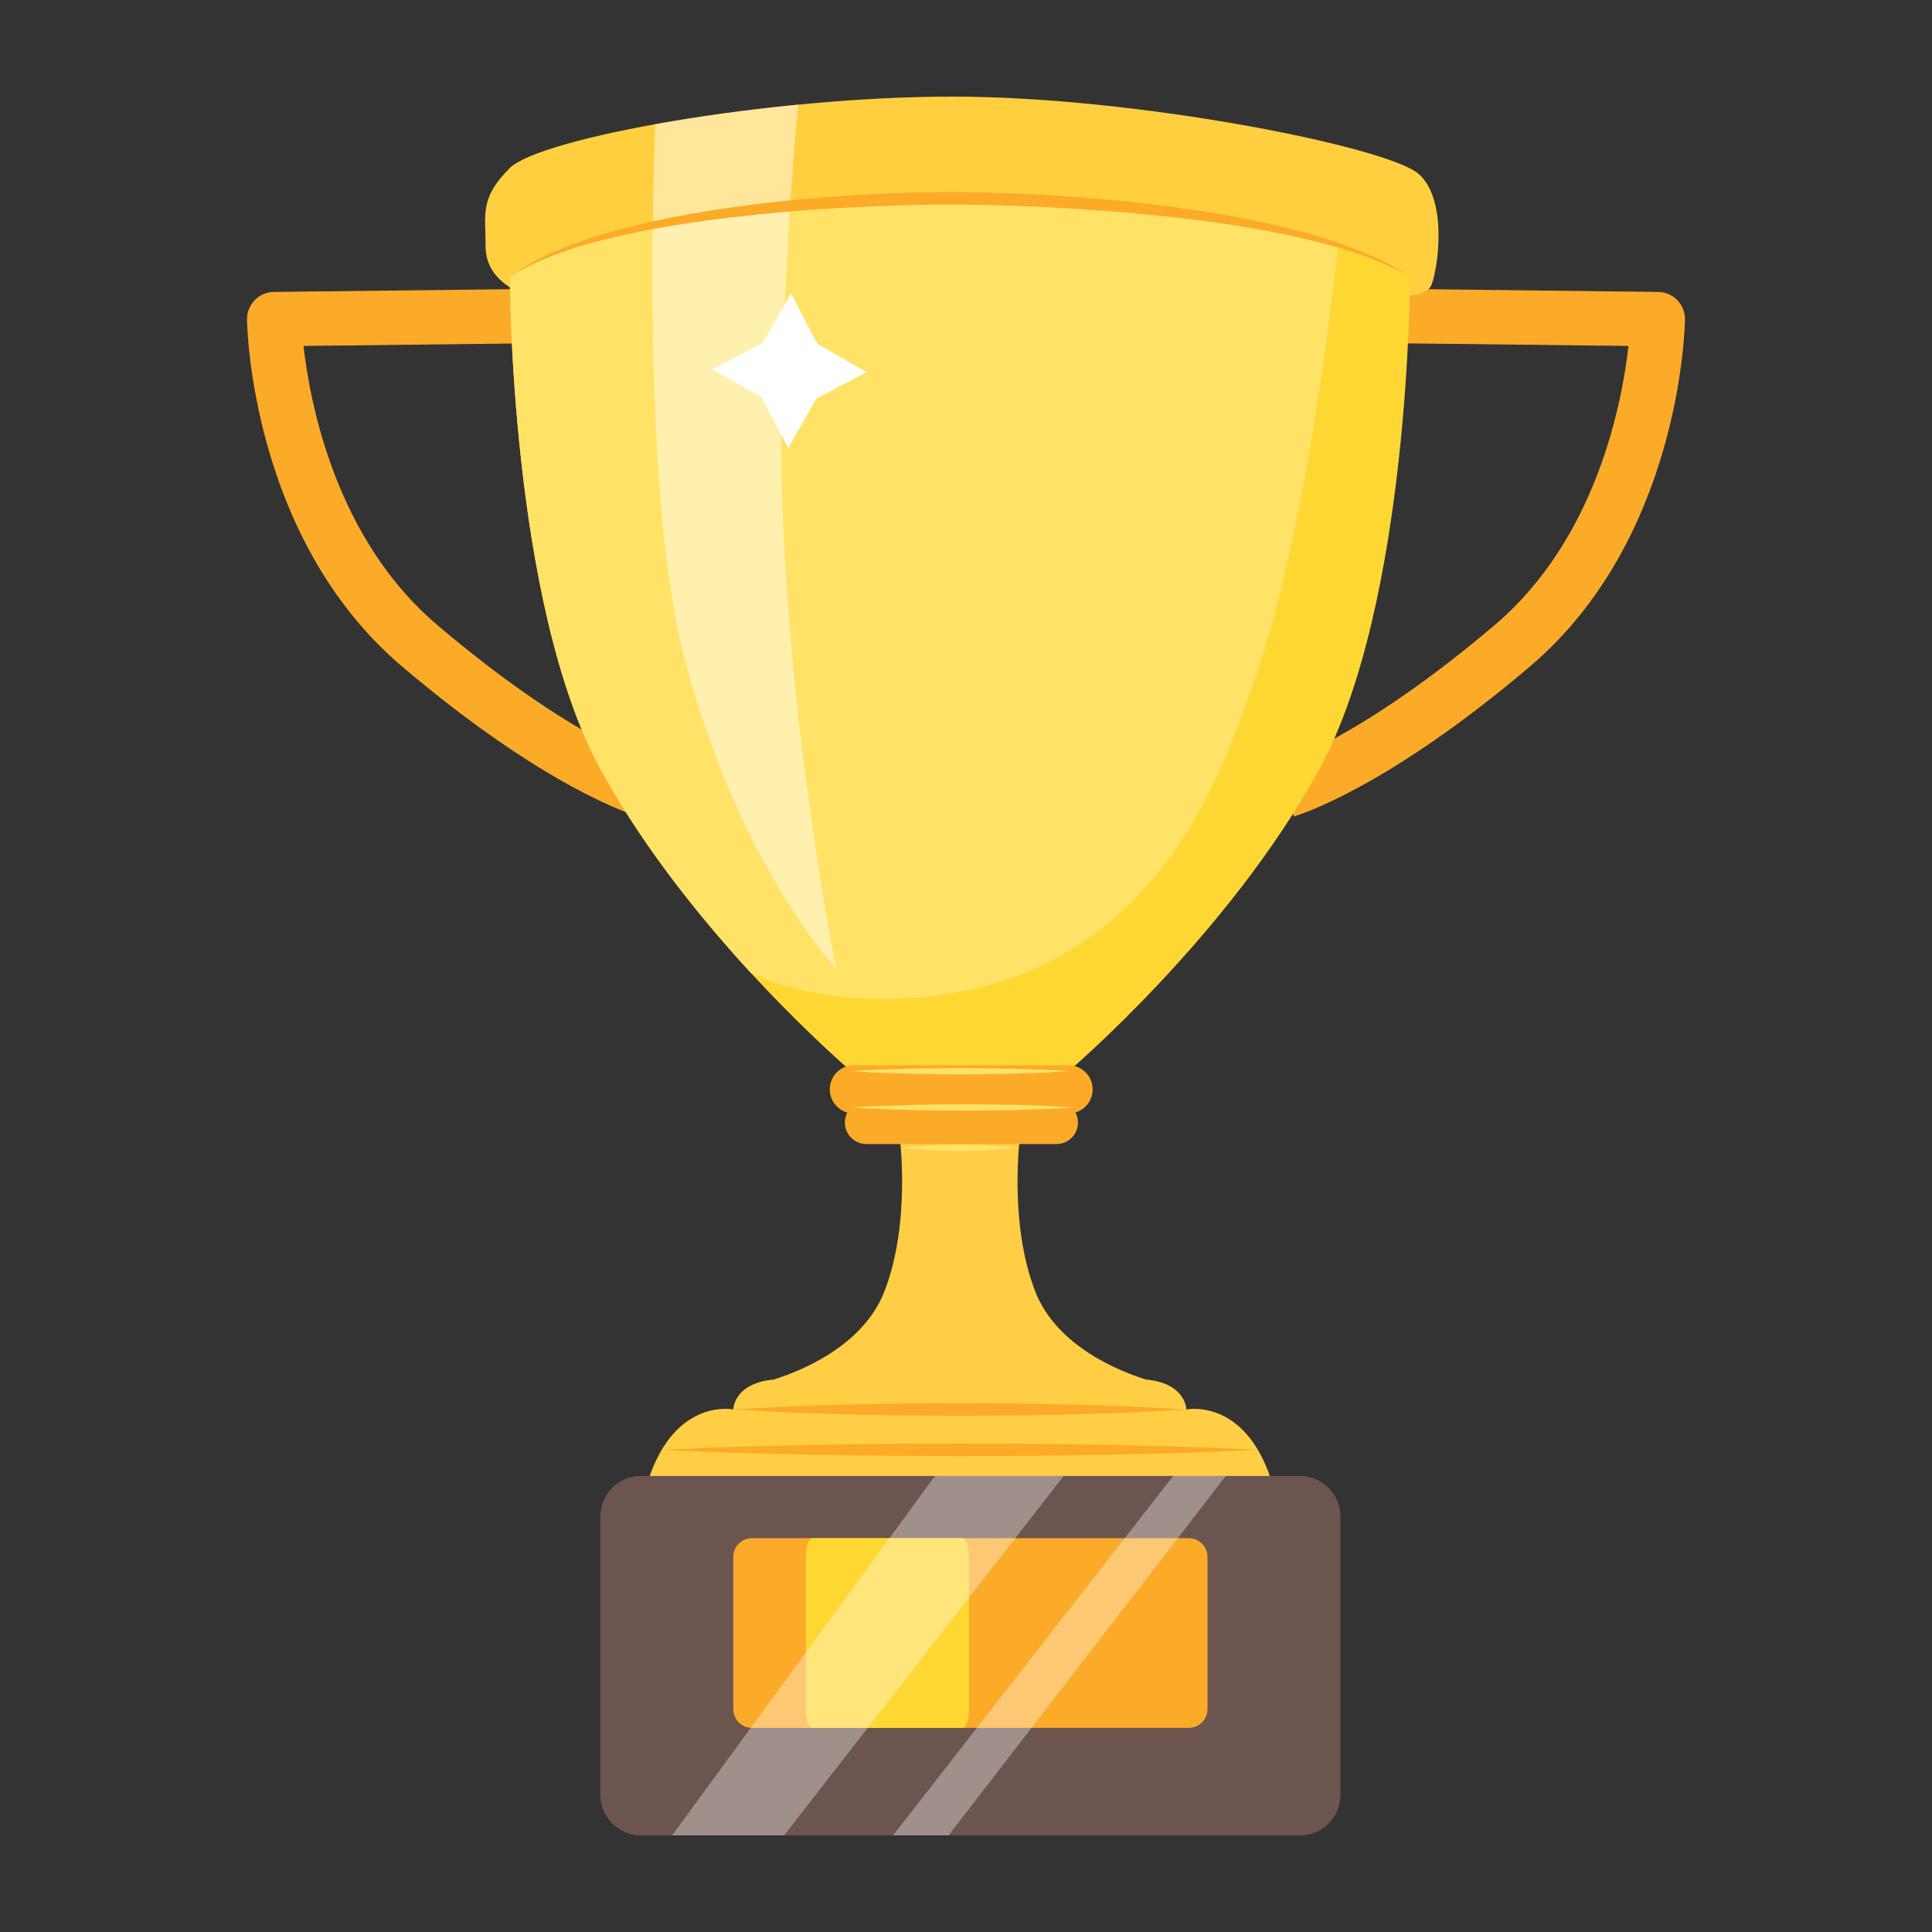<svg width="20" height="20" viewBox="0 0 20 20" fill="none" xmlns="http://www.w3.org/2000/svg">
<rect x="0" y="0" width="20" height="20" fill="#333333" stroke="none"/>
<path d="M6.607 8.452C6.569 8.441 5.656 8.17 4.157 6.895C2.608 5.576 2.558 3.4 2.557 3.308C2.556 3.233 2.585 3.161 2.637 3.107C2.689 3.053 2.76 3.023 2.835 3.022L5.493 2.991L5.5 3.554L3.142 3.581C3.209 4.176 3.475 5.575 4.522 6.466C5.913 7.65 6.755 7.909 6.763 7.911L6.607 8.452Z" fill="#FCAB28"/>
<path d="M13.393 8.452L13.238 7.911C13.245 7.909 14.087 7.65 15.478 6.466C16.525 5.575 16.791 4.176 16.858 3.581L14.5 3.554L14.507 2.991L17.165 3.022C17.239 3.023 17.311 3.053 17.363 3.107C17.415 3.161 17.444 3.233 17.443 3.308C17.441 3.4 17.392 5.576 15.843 6.895C14.344 8.17 13.431 8.441 13.393 8.452Z" fill="#FCAB28"/>
<path d="M5.371 3.022C5.371 3.022 5.027 2.897 5.027 2.553C5.027 2.209 4.964 2.053 5.277 1.74C5.59 1.427 7.956 1 9.863 1C11.77 1 14.376 1.521 14.689 1.803C15.001 2.084 14.876 2.834 14.814 2.959C14.751 3.085 14.501 3.053 14.501 3.053L5.371 3.022Z" fill="#FFCF3F"/>
<path d="M9.843 2.053C8.666 2.053 6.185 2.209 5.278 2.866C5.278 2.866 5.278 6.243 6.216 7.962C7.154 9.682 8.811 11.089 8.811 11.089H9.655H9.905H11.062C11.062 11.089 12.72 9.682 13.658 7.962C14.596 6.243 14.596 2.866 14.596 2.866C13.595 2.209 11.02 2.053 9.843 2.053Z" fill="#FFD733"/>
<path d="M9.843 2.053C8.666 2.053 6.185 2.209 5.278 2.866C5.278 2.866 5.278 6.243 6.216 7.962C6.66 8.777 7.266 9.521 7.78 10.079C8.14 10.232 8.554 10.328 9.03 10.339C11.907 10.401 12.657 7.962 12.97 7.087C13.462 5.707 13.743 3.542 13.853 2.537C12.644 2.154 10.791 2.053 9.843 2.053Z" fill="#FFE266"/>
<path d="M13.156 15.31C12.875 14.466 12.281 14.591 12.281 14.591C12.281 14.591 12.28 14.32 11.864 14.281C11.607 14.201 10.943 13.946 10.718 13.372C10.436 12.652 10.561 11.746 10.561 11.746L9.936 11.664L9.311 11.746C9.311 11.746 9.436 12.652 9.154 13.372C8.929 13.946 8.265 14.201 8.008 14.281C7.592 14.32 7.591 14.591 7.591 14.591C7.591 14.591 6.997 14.466 6.715 15.31H13.156Z" fill="#FFCE45"/>
<path d="M7.59 14.591C7.981 14.566 8.372 14.549 8.763 14.54C9.153 14.53 9.544 14.527 9.935 14.526C10.326 14.527 10.717 14.53 11.108 14.54C11.499 14.549 11.889 14.566 12.28 14.591C11.889 14.617 11.499 14.633 11.108 14.642C10.717 14.652 10.326 14.655 9.935 14.656C9.544 14.655 9.153 14.652 8.763 14.642C8.372 14.633 7.981 14.616 7.59 14.591Z" fill="#FCAB28"/>
<path d="M11.06 11.527H8.84C8.702 11.527 8.59 11.415 8.59 11.277C8.59 11.139 8.702 11.027 8.84 11.027H11.06C11.199 11.027 11.311 11.139 11.311 11.277C11.311 11.415 11.199 11.527 11.06 11.527Z" fill="#FCAB28"/>
<path d="M10.938 11.843H8.968C8.845 11.843 8.746 11.743 8.746 11.621C8.746 11.498 8.845 11.399 8.968 11.399H10.938C11.06 11.399 11.159 11.498 11.159 11.621C11.159 11.743 11.06 11.843 10.938 11.843Z" fill="#FCAB28"/>
<path d="M6.634 15.279H13.457C13.689 15.279 13.876 15.467 13.876 15.698V18.582C13.876 18.813 13.689 19 13.457 19H6.634C6.403 19 6.215 18.813 6.215 18.582V15.698C6.215 15.467 6.403 15.279 6.634 15.279Z" fill="#6C554F"/>
<path d="M7.784 15.923H12.306C12.413 15.923 12.5 16.01 12.5 16.117V17.693C12.5 17.8 12.413 17.887 12.306 17.887H7.784C7.677 17.887 7.591 17.8 7.591 17.693V16.117C7.591 16.01 7.677 15.923 7.784 15.923Z" fill="#FCAB28"/>
<path d="M8.409 15.923H9.964C10.001 15.923 10.031 16.01 10.031 16.117V17.693C10.031 17.8 10.001 17.887 9.964 17.887H8.409C8.372 17.887 8.342 17.8 8.342 17.693V16.117C8.342 16.01 8.372 15.923 8.409 15.923Z" fill="#FFD733"/>
<path d="M8.81 11.089C8.998 11.075 9.186 11.069 9.373 11.064C9.561 11.058 9.748 11.057 9.936 11.056C10.123 11.057 10.311 11.058 10.499 11.064L10.78 11.073C10.874 11.078 10.968 11.082 11.062 11.089C10.968 11.096 10.874 11.1 10.78 11.105L10.499 11.114C10.311 11.12 10.123 11.121 9.936 11.122C9.748 11.121 9.561 11.12 9.373 11.114C9.185 11.109 8.998 11.102 8.81 11.089Z" fill="#FFE266"/>
<path d="M8.82 11.464C9.011 11.451 9.202 11.445 9.393 11.44C9.584 11.434 9.775 11.433 9.966 11.432C10.157 11.433 10.348 11.434 10.54 11.439L10.826 11.448C10.922 11.454 11.017 11.457 11.113 11.464C11.017 11.472 10.922 11.475 10.826 11.48L10.54 11.49C10.348 11.495 10.157 11.496 9.966 11.497C9.775 11.496 9.584 11.495 9.393 11.489C9.202 11.484 9.011 11.478 8.82 11.464Z" fill="#FFE266"/>
<path d="M9.334 11.881C9.535 11.856 9.736 11.85 9.937 11.849C10.138 11.85 10.339 11.855 10.541 11.881C10.339 11.907 10.138 11.913 9.937 11.914C9.736 11.913 9.535 11.907 9.334 11.881Z" fill="#FFE266"/>
<path d="M6.85 15.008C7.365 14.983 7.879 14.966 8.393 14.958C8.907 14.947 9.421 14.944 9.935 14.943C10.45 14.944 10.964 14.947 11.478 14.957C11.992 14.966 12.506 14.983 13.021 15.008C12.506 15.034 11.992 15.051 11.478 15.059C10.964 15.07 10.45 15.072 9.935 15.074C9.421 15.072 8.907 15.069 8.393 15.059C7.879 15.05 7.364 15.034 6.85 15.008Z" fill="#FCAB28"/>
<g opacity="0.48">
<path d="M8.263 1.083C7.737 1.135 7.228 1.205 6.782 1.286C6.73 2.83 6.714 5.41 7.091 6.837C7.654 8.963 8.655 10.026 8.655 10.026C8.655 10.026 8.029 6.899 8.092 4.148C8.122 2.83 8.195 1.8 8.263 1.083Z" fill="#FFFFFD"/>
</g>
<path d="M14.595 2.866C14.249 2.668 13.865 2.554 13.479 2.466C13.093 2.378 12.701 2.316 12.307 2.267C11.913 2.221 11.518 2.185 11.122 2.161C10.726 2.137 10.329 2.12 9.932 2.119C9.536 2.115 9.139 2.129 8.743 2.151C8.347 2.171 7.952 2.206 7.558 2.252C7.164 2.3 6.772 2.359 6.386 2.449C6.001 2.538 5.616 2.654 5.278 2.866C5.44 2.751 5.615 2.65 5.802 2.579C5.848 2.561 5.894 2.54 5.941 2.523L6.083 2.475C6.177 2.441 6.273 2.414 6.37 2.387C6.756 2.282 7.149 2.208 7.544 2.151C8.336 2.038 9.134 1.987 9.933 1.988C10.732 1.997 11.53 2.053 12.321 2.167C12.716 2.224 13.109 2.3 13.495 2.404C13.592 2.428 13.687 2.46 13.782 2.491C13.878 2.519 13.971 2.556 14.064 2.592C14.158 2.625 14.247 2.672 14.338 2.714C14.383 2.734 14.426 2.761 14.468 2.787L14.595 2.866Z" fill="#FCAB28"/>
<path d="M7.896 3.549L8.188 3.038L8.462 3.56L8.973 3.852L8.452 4.125L8.16 4.637L7.886 4.115L7.375 3.823L7.896 3.549Z" fill="white"/>
<g opacity="0.35">
<path d="M6.958 19H8.117L11.011 15.279H9.679L6.958 19Z" fill="white"/>
</g>
<g opacity="0.35">
<path d="M9.819 19L12.689 15.279H12.145L9.245 19H9.819Z" fill="white"/>
</g>
</svg>
